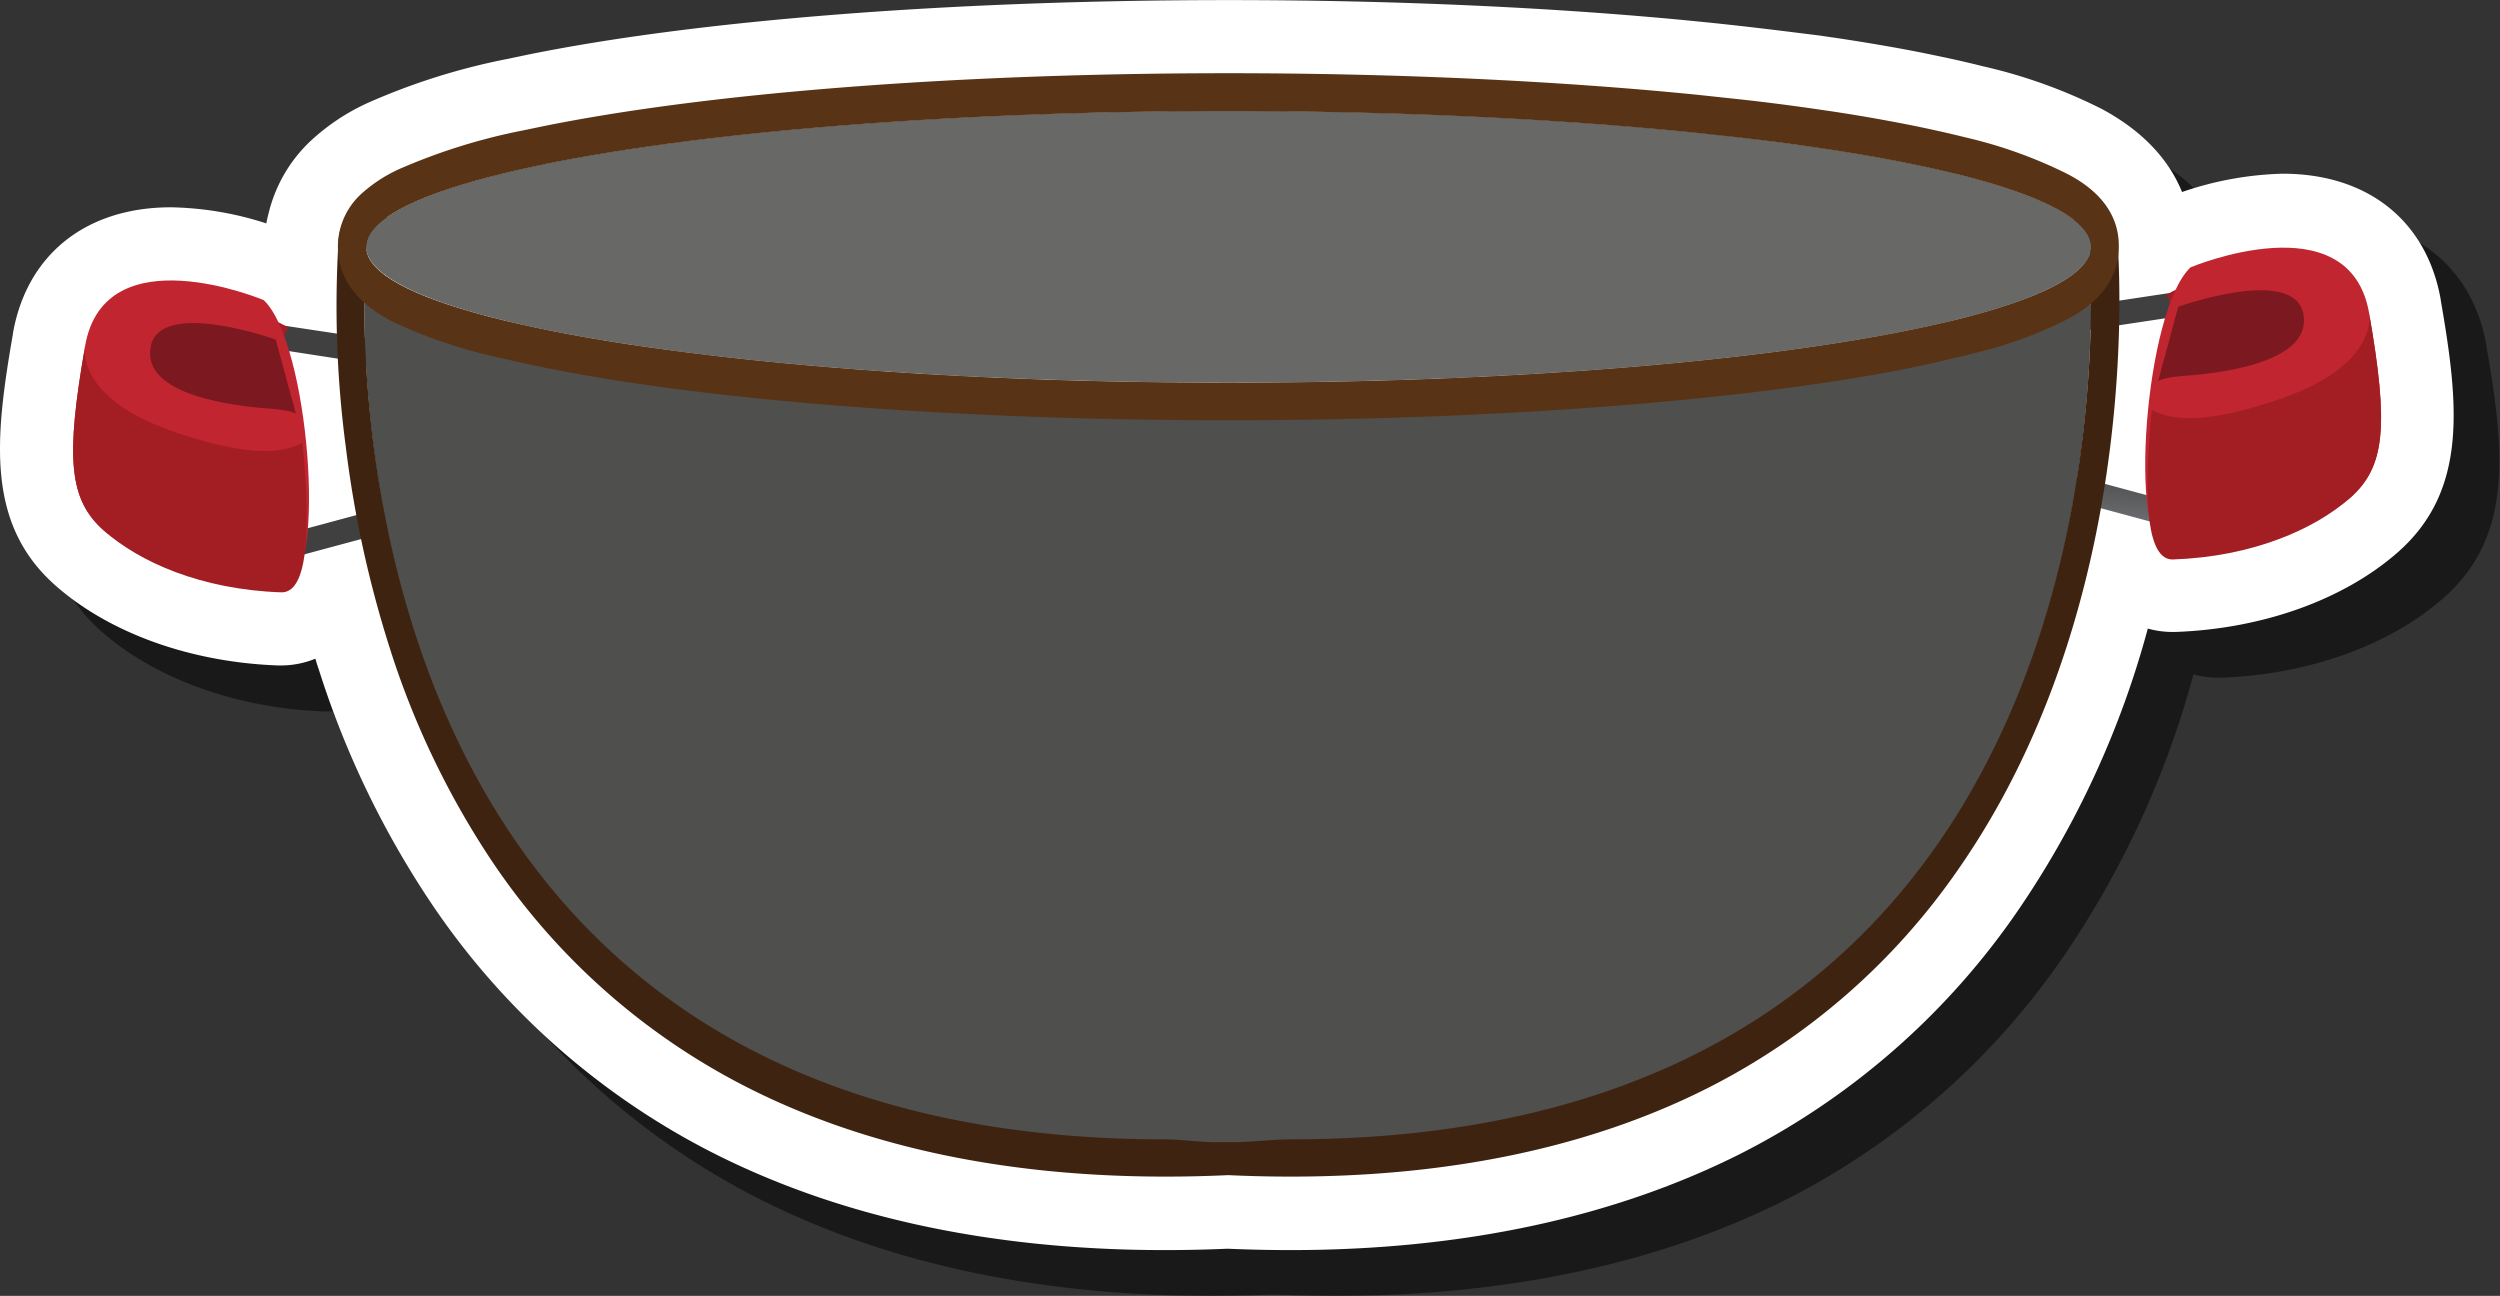 <svg id="Layer_1" data-name="Layer 1" xmlns="http://www.w3.org/2000/svg" xmlns:xlink="http://www.w3.org/1999/xlink" width="273.16" height="141.59" viewBox="0 0 273.16 141.59">
  <rect x="0" y="0" width="273.16" height="141.59" fill="#333333" stroke="none"/>
  <defs>
    <style>
      .cls-1 {
        opacity: 0.5;
      }

      .cls-2 {
        fill: #fff;
      }

      .cls-3 {
        fill: url(#linear-gradient);
      }

      .cls-4 {
        fill: #a31e22;
      }

      .cls-5 {
        fill: #c12530;
      }

      .cls-6 {
        fill: #7c181f;
      }

      .cls-7 {
        fill: url(#linear-gradient-2);
      }

      .cls-8 {
        fill: #4f4f4e;
      }

      .cls-9 {
        fill: #3f2311;
      }

      .cls-10 {
        fill: #686867;
      }

      .cls-11 {
        fill: #593315;
      }
    </style>
    <linearGradient id="linear-gradient" x1="-312.98" y1="10101.4" x2="-277.73" y2="10101.4" gradientTransform="matrix(0.05, 0.73, -1.04, 0.07, 10526.77, -406.54)" gradientUnits="userSpaceOnUse">
      <stop offset="0" stop-color="#404041"/>
      <stop offset="0.11" stop-color="#464647"/>
      <stop offset="0.26" stop-color="#555657"/>
      <stop offset="0.42" stop-color="#6f7073"/>
      <stop offset="0.51" stop-color="#808184"/>
      <stop offset="0.7" stop-color="#6a6b6d"/>
      <stop offset="1" stop-color="#404041"/>
    </linearGradient>
    <linearGradient id="linear-gradient-2" x1="205.49" y1="4342.89" x2="240.74" y2="4342.89" gradientTransform="matrix(-0.05, 0.73, 1.04, 0.07, -4260.79, -406.54)" xlink:href="#linear-gradient"/>
  </defs>
  <g>
    <path class="cls-1" d="M146,141.59c-2.24,0-4.55-.05-6.87-.15-2.32.1-4.63.15-6.87.15-19.21,0-36.07-3.71-50.1-11a81.65,81.65,0,0,1-30.35-27.32,100.05,100.05,0,0,1-12-25.13q-.2-.57-.36-1.14a9.9,9.9,0,0,1-3.72.74h-.35C25.87,77.37,17,74.2,11.09,69,3.48,62.3,4.41,53,6.41,41.5v-.06h0c1.51-8.64,8-13.79,17.27-13.79a35.71,35.71,0,0,1,10.42,1.76c.07-.37.15-.74.25-1.11a16,16,0,0,1,4.41-7.73,23.33,23.33,0,0,1,6.39-4.31,71.48,71.48,0,0,1,15.33-4.83l2-.42c18.66-3.82,46.65-6,76.77-6,18.45,0,36.39.83,51.91,2.4,1.42.14,2.85.3,4.38.47,2.82.32,5.59.67,8.24,1l2.4.35c3.63.56,7,1.14,9.93,1.76,1.93.39,3.8.81,5.54,1.25a56.72,56.72,0,0,1,13,4.67c4.9,2.64,7.48,5.92,8.76,9.07a36.49,36.49,0,0,1,11-2c9.3,0,15.76,5.16,17.27,13.79v.06c2,11.49,2.92,20.8-4.68,27.5-5.91,5.2-14.78,8.38-24.34,8.72h-.35a9.93,9.93,0,0,1-2.64-.37,101.08,101.08,0,0,1-14.15,30.75A81.47,81.47,0,0,1,195.3,131C181.44,138,164.85,141.59,146,141.59Z"/>
    <path class="cls-2" d="M141,136.59c-2.24,0-4.55-.05-6.87-.15-2.32.1-4.63.15-6.87.15-19.21,0-36.07-3.71-50.1-11A81.65,81.65,0,0,1,46.82,98.24a100.05,100.05,0,0,1-12-25.13q-.2-.57-.36-1.14a9.9,9.9,0,0,1-3.72.74h-.35C20.87,72.37,12,69.2,6.09,64-1.52,57.3-.59,48,1.41,36.5v-.06h0c1.51-8.64,8-13.79,17.27-13.79a35.71,35.71,0,0,1,10.42,1.76c.07-.37.15-.74.25-1.11a16,16,0,0,1,4.41-7.73,23.33,23.33,0,0,1,6.39-4.31A71.48,71.48,0,0,1,55.49,6.43l2-.42c18.66-3.82,46.65-6,76.77-6,18.45,0,36.39.83,51.91,2.4,1.42.14,2.85.3,4.38.47,2.82.32,5.59.67,8.24,1l2.4.35c3.63.56,7,1.14,9.93,1.76,1.93.39,3.8.81,5.54,1.25a56.72,56.72,0,0,1,13,4.67c4.9,2.64,7.48,5.92,8.76,9.07a36.49,36.49,0,0,1,11-2c9.3,0,15.76,5.16,17.27,13.79v.06c2,11.49,2.92,20.8-4.68,27.5-5.91,5.2-14.78,8.38-24.34,8.72h-.35a9.93,9.93,0,0,1-2.64-.37,101.08,101.08,0,0,1-14.15,30.75A81.47,81.47,0,0,1,190.3,126C176.44,133,159.85,136.59,141,136.59Z"/>
    <g>
      <g>
        <g>
          <path class="cls-3" d="M47,47.28l-.71-9.4L29.51,35.35s-8.81,2.92-8,13.36a13.26,13.26,0,0,0,9.93,12.35l16.23-4.37ZM25.66,48.47c-.46-6.25,2.84-9.18,4.66-10.3L42.18,40l.57,7.56.54,7.55-11.5,3.1C29.87,57.27,26.11,54.71,25.66,48.47Z"/>
          <path class="cls-4" d="M32.2,61.3S28.26,54,28.1,48.62s3.38-12.84,3.38-12.84a13.55,13.55,0,0,0-9.24-1.66S15.69,38.47,16,48.89s7.08,14.48,7.08,14.48A13.46,13.46,0,0,0,32.2,61.3Z"/>
        </g>
        <g>
          <path class="cls-5" d="M28.81,32.79s-17.36-7.29-19.51,5S7.52,54.6,11.38,58s15.71,6.72,20,5.79S33.79,37.48,28.81,32.79Z"/>
          <path class="cls-4" d="M11.38,58c3.85,3.4,10.59,6.42,19.33,6.72,2.8.1,3.34-6.11,2.34-16.37-2.44,1.47-7,1.28-14.2-1.23-10.73-3.73-9.55-9.3-9.55-9.3C7.15,50.13,7.52,54.6,11.38,58Z"/>
          <path class="cls-6" d="M30.13,37.11s-12.68-4.56-13.67.79,9.31,6.49,13.16,6.76c2.25.16,2.71.56,2.71.56Z"/>
        </g>
      </g>
      <g>
        <g>
          <path class="cls-7" d="M220.54,53.1l16.23,4.38a13.28,13.28,0,0,0,9.93-12.36c.76-10.43-8-13.35-8-13.35L221.91,34.3l-.7,9.4Zm15.83,1.49-11.5-3.1.54-7.56.56-7.55,11.86-1.79c1.82,1.12,5.12,4,4.67,10.3S238.28,53.68,236.37,54.59Z"/>
          <path class="cls-4" d="M236,57.72s4-7.35,4.1-12.68-3.37-12.84-3.37-12.84a13.53,13.53,0,0,1,9.24-1.66s6.55,4.35,6.25,14.76-7.08,14.48-7.08,14.48A13.44,13.44,0,0,1,236,57.72Z"/>
        </g>
        <g>
          <path class="cls-5" d="M239.35,29.21s17.36-7.3,19.51,5,1.78,16.78-2.08,20.18-15.72,6.72-20,5.78S234.36,33.89,239.35,29.21Z"/>
          <path class="cls-4" d="M256.78,54.41c-3.86,3.4-10.6,6.41-19.34,6.72-2.79.1-3.33-6.11-2.33-16.37,2.44,1.47,7,1.28,14.19-1.23,10.74-3.73,9.56-9.3,9.56-9.3C261,46.55,260.64,51,256.78,54.41Z"/>
          <path class="cls-6" d="M238,33.52s12.69-4.55,13.68.8-9.32,6.49-13.17,6.76c-2.25.16-2.7.56-2.7.56Z"/>
        </g>
      </g>
      <path class="cls-8" d="M176.5,119.21a89.65,89.65,0,0,1-9,2.66,103.08,103.08,0,0,1-11.65,2.07c-6.62.79-13.84,2.5-21.71,2.13A100.91,100.91,0,0,1,83,115.48C34.34,91.05,40,27,40,27h0c0,2.14,2.86,4.17,8,6a75.08,75.08,0,0,0,7.46,2.15c1,.23,2,.46,3,.67,3.08.66,6.49,1.27,10.19,1.84,1.16.17,2.35.35,3.56.51,16.58,2.29,38.28,3.68,62,3.68,13.16,0,25.7-.43,37.08-1.2,4.95-.33,9.68-.73,14.15-1.19,5.64-.57,10.85-1.24,15.56-2l2.26-.37c3.53-.6,6.75-1.25,9.62-1.93h0c.92-.22,1.8-.44,2.65-.67,7.38-2,11.92-4.25,12.77-6.68C228.82,35.8,230.93,99.77,176.5,119.21Z"/>
      <path class="cls-9" d="M231.42,27.16a3.87,3.87,0,0,0-2.54-3.71,2.5,2.5,0,0,0-.54-.07,3.1,3.1,0,0,0-2.73,2.18c-.28.35-2.17,2.31-10.65,4.59-.8.21-1.64.43-2.58.65l-.11,0c-2.79.66-5.94,1.29-9.36,1.87-17.66,3-42.68,4.71-68.67,4.71-22.73,0-44.65-1.29-61.71-3.65-1.2-.16-2.39-.33-3.53-.51-3.7-.57-7.08-1.18-10-1.81-.91-.19-1.83-.4-2.93-.66-9.66-2.31-12.36-4.42-13-5.07-.33-1.81-1.55-3.15-3-3.15h0c-1.57,0-2.89,1.55-3.07,3.62a116.94,116.94,0,0,0,.79,22.73,120.6,120.6,0,0,0,4.74,21.75,92.05,92.05,0,0,0,11,23.13,73.68,73.68,0,0,0,27.4,24.68c12.88,6.71,28.49,10.12,46.4,10.12,2.24,0,4.55-.05,6.87-.16,2.32.11,4.63.16,6.87.16,17.57,0,32.94-3.28,45.67-9.75A73.62,73.62,0,0,0,214,94.94C232.84,67.87,231.81,33.73,231.42,27.16ZM141,124.49c-2.24,0-4.88.4-7.23.29-2.34.11-4.28-.29-6.51-.29C31.34,124.49,40,26.66,40,26.66h0c0,3,5.69,5.82,15.47,8.16,1,.23,2,.46,3,.67,3.08.66,6.49,1.27,10.19,1.84,1.16.18,2.35.35,3.56.51,16.58,2.29,38.28,3.68,62,3.68,27.28,0,51.86-1.83,69.06-4.75,3.53-.6,6.75-1.24,9.62-1.93h0c.92-.22,1.81-.44,2.65-.67,7.37-2,11.92-4.25,12.77-6.68C228.91,37,231.74,124.49,141,124.49Z"/>
      <ellipse class="cls-10" cx="134.25" cy="26.96" rx="94.24" ry="14.86"/>
      <path class="cls-11" d="M225.88,19A50.29,50.29,0,0,0,214.71,15c-1.64-.41-3.39-.8-5.21-1.18-2.86-.58-6-1.15-9.47-1.67h0l-.56-.08h0l-1.77-.26c-2.57-.36-5.26-.71-8-1l-4.29-.46C170.09,8.82,152.42,8,134.24,8c-29.61,0-57,2.13-75.17,5.85l-1.87.39a64.85,64.85,0,0,0-13.57,4.23,16,16,0,0,0-4.26,2.81A7.84,7.84,0,0,0,36.92,27c0,5,4.54,7.38,6,8.16a54.44,54.44,0,0,0,12,4c1.14.27,2.1.49,3,.68,3.05.65,6.52,1.28,10.31,1.87l3.6.52c17.27,2.38,39.41,3.69,62.35,3.69,26.24,0,51.55-1.74,69.45-4.78,3.57-.6,6.86-1.26,9.77-2l.12,0c.94-.22,1.8-.44,2.61-.66a44.74,44.74,0,0,0,10.14-3.8c1.29-.75,5.24-3,5.24-7.73C231.57,22.06,227.29,19.75,225.88,19ZM215.57,34.47c-.84.23-1.73.45-2.65.67h0c-2.87.68-6.09,1.33-9.62,1.93-17.2,2.92-41.78,4.75-69.06,4.75-23.75,0-45.45-1.39-62-3.68-1.21-.16-2.4-.34-3.56-.51-3.7-.57-7.11-1.18-10.19-1.84-1-.21-2-.44-3-.67C45.7,32.78,40,30,40,27c0-3.24,6.56-6.23,17.7-8.67l1.83-.39c17.23-3.52,44.28-5.8,74.7-5.8,18.74,0,36.2.87,50.87,2.35l4.26.46q4.14.46,7.94,1l1.76.26.6.09c3.37.51,6.5,1.06,9.35,1.65,1.82.37,3.52.76,5.11,1.15,9.1,2.29,14.35,5,14.35,7.89C228.48,29.7,223.78,32.27,215.57,34.47Z"/>
    </g>
  </g>
</svg>
